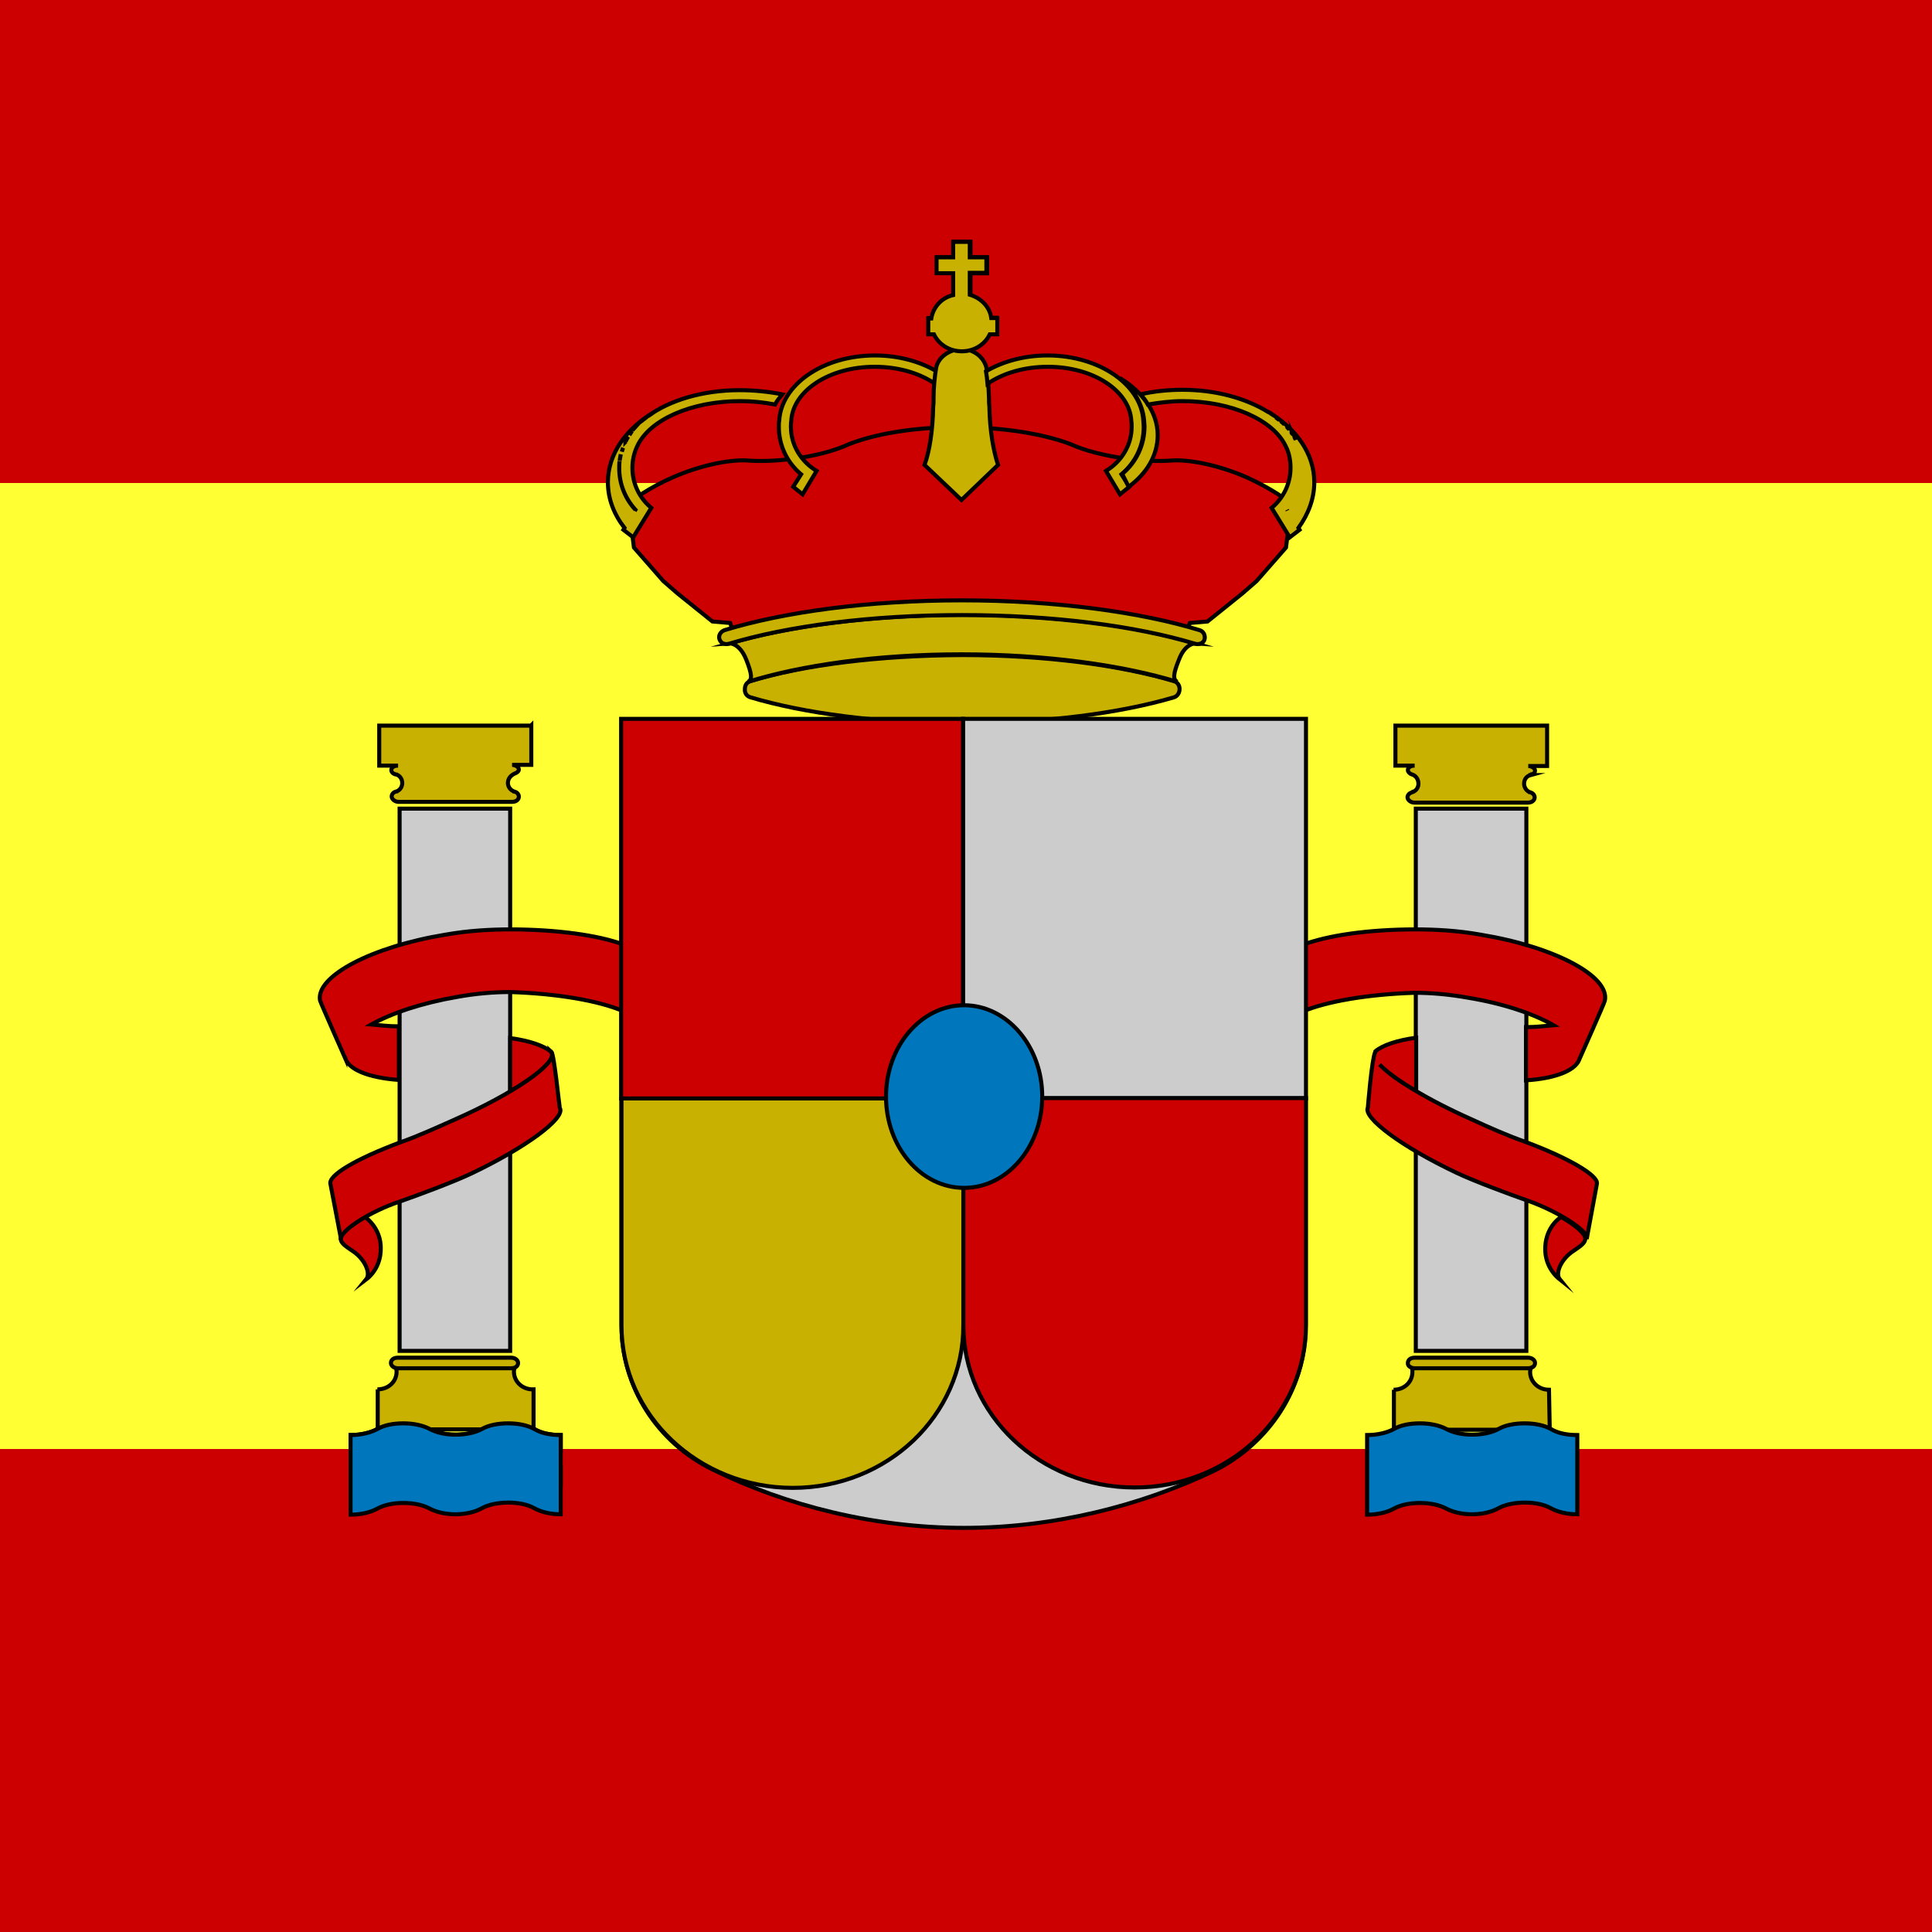 <svg version="1.1" id="Layer_1" xmlns="http://www.w3.org/2000/svg" x="0" y="0" viewBox="0 0 512 512" xml:space="preserve"><style>.st2{fill:#c8b100}.st2,.st3,.st4,.st5{stroke:#000;stroke-width:1.067;stroke-miterlimit:10}.st3{fill:#0076bc}.st4{fill:#c00}.st5{fill:#ccc}</style><path d="M0 0h512v512H0V0z" fill-rule="evenodd" clip-rule="evenodd" fill="#c00"/><path d="M0 128h512v256H0V128z" fill-rule="evenodd" clip-rule="evenodd" fill="#ff3"/><path class="st2" d="M140.7 192.3h-40.2v10.6h5c-1.1 0-1.8.5-1.8 1.2 0 .6.7 1.2 1.7 1.2-.2 0-.3 0-.5-.1 1.1.3 1.7 1.3 1.7 2.3 0 1-.6 2-1.7 2.3.2-.1.4-.1.6-.1-1 0-1.7.6-1.7 1.4 0 .7.9 1.4 1.8 1.4h30.1c1.1 0 1.8-.6 1.8-1.4 0-.5-.4-1.1-1.1-1.3-1.1-.3-1.8-1.3-1.8-2.3 0-1.1.7-2 1.8-2.5.6-.2 1.1-.6 1.1-1.1 0-.6-.9-1.2-1.8-1.2h5.1v-10.5l-.1.1zm-4.8 17.5c.2 0 .2 0 0 0zm-31.3-4.7h.2-.2z"/><path class="st3" d="M148.6 380.3c-2.8 0-5.2-.5-7-1.6-1.8-1-4.3-1.5-6.9-1.5-2.8 0-5.2.5-7 1.5-1.8 1-4.4 1.5-7 1.5-2.8 0-5.2-.6-7-1.6-1.8-.9-4.2-1.4-6.8-1.4-2.8 0-5.1.5-6.9 1.5-1.8 1-4.4 1.6-7.1 1.6v4.4c2.8 0 5.3-.6 7.1-1.6 1.8-1 4.3-1.5 6.9-1.5 2.7 0 5 .5 6.8 1.4 1.8 1 4.3 1.6 7 1.6s5.2-.6 7-1.6c1.8-1 4.4-1.5 7-1.5 2.7 0 5.1.5 6.9 1.5 1.8 1 4.3 1.6 7 1.6v-4.3zm0 8.7c-2.8 0-5.2-.6-7-1.6-1.8-1-4.3-1.5-6.9-1.5-2.8 0-5.2.5-7 1.5-1.8 1-4.4 1.6-7 1.6-2.8 0-5.2-.6-7-1.6-1.8-.9-4.2-1.4-6.8-1.4-2.8 0-5.1.5-6.9 1.5-1.8 1-4.4 1.6-7.1 1.6v4.4c2.8 0 5.3-.6 7.1-1.6 1.8-1 4.3-1.5 6.9-1.5 2.7 0 5 .5 6.8 1.4 1.8 1 4.3 1.6 7 1.6s5.2-.6 7-1.5c1.8-1 4.4-1.5 7-1.5 2.7 0 5.1.5 6.9 1.5 1.8 1 4.3 1.6 7 1.6V389z"/><path class="st2" d="M136.2 363.5c0-.4.1-.7.2-1.1-.2.1-.5.1-.7.1h-30.1c-.2 0-.5 0-.7-.1.1.3.2.7.2 1.1 0 2.7-2.2 4.7-5.1 4.7h.1v10.6h41.3v-10.6c-2.9.1-5.2-2-5.2-4.7z"/><path class="st2" d="M105.4 362.6h30.1c1.1 0 1.8-.6 1.8-1.4s-.9-1.4-1.8-1.4h-30.1c-1.1 0-1.8.6-1.8 1.4s.9 1.4 1.8 1.4z"/><path class="st4" d="M96.7 322.5c-4.1 2.3-6.8 4.8-6.4 6 .2 1.1 1.5 1.9 3.4 3.2 2.9 2 4.7 5.7 3.3 7.4 2.5-1.9 3.9-4.9 3.9-8.1.1-3.5-1.6-6.6-4.2-8.5"/><path class="st5" d="M105.9 358h29.3V214.3h-29.3V358z"/><path class="st4" d="M135.2 275.1c5.1.7 8.9 2 10.8 3.6l.2.3c1 1.8-3.5 5.9-11 10.2v-14.1z"/><path class="st4" d="M135.3 246.3c-5.2 0-11.1.3-17.3 1.4-19.5 3.2-34.3 11-33.2 17.4.1.5 6.7 15.4 6.7 15.4 0-.1 0-.3-.1-.4.7 3.3 6.2 5.5 14.3 6.1V272c-2.6 0-5-.3-7.3-.5 5.4-3 13.4-5.7 22.7-7.3 4.9-.9 9.7-1.3 14.1-1.3 12.5.4 23.4 2.3 29.8 5l-.1-17.7c-6.3-2.3-17.2-3.9-29.6-3.9zm10.8 32.4l.1.3c1.4 2.9-10.1 10.8-25.7 17.7-5.2 2.3-9.5 4.3-14.6 6.1-11.2 4.2-19.2 8.7-18.3 11.1l2.8 14.6c-.7-2 7.4-7.4 15.6-10.1 4.6-1.6 14.3-5.2 18.9-7.4 14.3-6.8 24.9-14.6 23.5-17.3-.2-.2-1.5-14.3-2.3-15z"/><path class="st2" d="M410 192.3h-40.2v10.6h5.1c-1.1 0-1.8.5-1.8 1.2 0 .4.4.9 1 1.1 1.1.3 1.8 1.3 1.8 2.5 0 1.1-.7 2-1.8 2.3-.6.2-1.1.7-1.1 1.3 0 .7.9 1.4 1.8 1.4h30.1c1.1 0 1.8-.6 1.8-1.4 0-.7-.7-1.4-1.7-1.4.2 0 .4 0 .6.1-1.1-.3-1.7-1.4-1.7-2.3 0-1.1.6-2 1.7-2.3h-.5c1 0 1.7-.5 1.7-1.2 0-.6-.9-1.2-1.8-1.2h5v-10.7zm-35.5 17.5c-.2 0 0 0 0 0zm31.1-4.7h.2-.2zm4.9 163.2c-2.8 0-5-2.1-5-4.7 0-.4.1-.7.2-1.1-.2.1-.5.1-.7.1h-30.1c-.3 0-.5 0-.7-.1.1.3.1.7.1 1.1 0 2.7-2.2 4.7-5 4.7h.1v10.6h41.3l-.2-10.6zm-35.6-5.7H405c1.1 0 1.8-.6 1.8-1.4s-.9-1.4-1.8-1.4h-30.1c-1.1 0-1.8.6-1.8 1.4-.1.7.7 1.4 1.8 1.4z"/><path class="st4" d="M413.7 322.5c4.1 2.3 6.8 4.8 6.4 6-.2 1.1-1.5 1.9-3.4 3.2-2.9 2-4.7 5.7-3.3 7.4-2.5-2-3.9-4.9-3.9-8.1 0-3.5 1.5-6.6 4.2-8.5"/><path class="st5" d="M375.2 358h29.3V214.3h-29.3V358z"/><path class="st4" d="M392.4 247.7c-6.1-1.1-12.1-1.4-17.3-1.4-12.5 0-23.3 1.6-29.9 4.1l-.1 17.7c6.4-2.7 17.3-4.6 29.8-5 4.3 0 9.1.4 14.1 1.3 9.2 1.5 17.3 4.2 22.7 7.3-2.2.2-4.7.5-7.3.5v14.1c8.1-.5 13.7-2.8 14.3-6.1 0 .1 0 .3-.1.4 0 0 6.6-14.8 6.7-15.4 1.4-6.5-13.4-14.3-32.9-17.5z"/><path class="st4" d="M404.5 302.7c-5.1-1.8-9.4-3.7-14.6-6.1-11.5-5.1-20.8-10.8-24.3-14.5 1.8 1.9 5.2 4.5 9.7 7V275c-5.1.7-8.9 2-10.8 3.6v.1s-.1.1-.1.2c-.9 2.1-1.9 14.6-1.9 14.6-1.4 2.7 9.1 10.5 23.5 17.3 4.6 2.2 14.3 5.8 18.9 7.4 8.2 2.9 16.3 8.2 15.6 10.1l2.7-14.6c.4-2.2-7.5-6.8-18.7-11zM254 113.2c11.9 0 22.6 1.8 29.7 4.5 3.9 1.8 9.3 3.1 15.1 3.9 4.5.6 8.6.7 12.4.4 4.9-.1 12.1 1.4 19.2 4.5 5.9 2.7 10.8 5.8 14.1 8.9l-2.8 2.6-.9 7.1-7.8 8.9-3.8 3.3-9.2 7.4-4.7.4-1.4 4.1-59.4-6.9-59.6 6.9-1.4-4.1-4.7-.4-9.2-7.4-3.8-3.3-7.8-8.9-.9-7.1-2.9-2.6c3.3-3.1 8.2-6.3 14.1-8.9 7.1-3.1 14.3-4.6 19.2-4.5 3.7.3 7.9.2 12.4-.4 5.9-.7 11.2-2.1 15.1-3.9 6.9-2.7 17.1-4.5 29-4.5"/><path class="st2" d="M255 191.7c-22.2 0-42-2.7-56.1-6.9-1.1-.3-1.6-1.3-1.5-2.2 0-1 .5-1.8 1.5-2.1 14.2-4.3 34-6.8 56.1-6.9 22.2 0 41.9 2.7 56.1 6.9 1 .3 1.5 1.2 1.5 2.1s-.5 1.9-1.5 2.2c-14.2 4.2-34 6.8-56.1 6.9"/><path class="st2" d="M254.8 173.4c-22.4 0-42.6 2.9-56.6 7.3 1.2-.5 1.1-2-.4-5.8-1.8-4.6-4.5-4.4-4.5-4.4 15.7-4.6 37.4-7.5 61.7-7.6 24.2 0 46.2 2.9 61.9 7.6 0 0-2.8-.2-4.5 4.4-1.5 3.7-1.6 5.2-.4 5.8-14.3-4.4-34.8-7.3-57.2-7.3"/><path class="st2" d="M254.9 163c-24.2 0-46.1 2.9-61.7 7.6-1.1.3-2.1-.1-2.5-1.1s.2-2.1 1.3-2.5c15.7-4.8 38.1-7.9 62.9-7.9s47.3 3.1 63 7.9c1.1.3 1.6 1.5 1.3 2.5-.3 1-1.5 1.4-2.5 1.1-15.6-4.7-37.5-7.6-61.8-7.6m-44.7-34l2.5 2 3.7-6.2c-4.1-2.5-6.8-6.8-6.8-11.7 0-.5 0-1.1.1-1.6.4-7.8 9.9-14.3 22.1-14.3 6.3 0 11.9 1.7 16 4.5.1-1.2.2-2.2.4-3.3-4.4-2.6-10.1-4.2-16.3-4.2-14 0-24.9 7.9-25.4 17.3-.1.5-.1 1.1-.1 1.6 0 5 2.2 9.5 5.9 12.6l-2.1 3.3zM196 103.4c-9.8 0-18.6 2.7-24.3 6.9.5-.3 1.1-.7 1.6-1.1-7.3 4.4-12.2 11-12.2 18.6 0 4.4 1.6 8.5 4.4 12.1l-.3.5 2.6 2 4.8-7.8c-3.1-2.6-5-6.3-5-10.6 0-2 .4-3.9 1.3-5.8 3.2-6.9 14.2-11.9 27.3-11.9 3.1 0 6.1.3 9.2.9.5-1 1.2-1.8 1.9-2.7-3.6-.7-7.4-1.1-11.3-1.1zM165.8 117c0 .1-.1.2-.1.2 0-.1 0-.1.1-.2zm2.6 18.1l-.2.3.2-.3c-2.7-3-4.3-6.8-4.3-11 0-.6 0-1.3.1-1.9-.1.6-.1 1.3-.1 1.9 0 4.2 1.6 8.1 4.3 11zm-3.3-16.4l-.3 1c.1-.4.2-.8.3-1zm-.6 1.7c-.1.5-.2 1.2-.3 1.7.1-.5.2-1 .3-1.7zm2.3-5.1c.2-.3.4-.7.7-1.1-.3.5-.5.8-.7 1.1zm-1 1.7c.2-.4.4-.9.7-1.3-.3.4-.5.8-.7 1.3zm1.8-3c.6-.9 1.5-1.7 2.3-2.5-.8.8-1.5 1.7-2.3 2.5zm2.7-2.6c.4-.3.7-.6 1.2-1-.5.3-.9.6-1.2 1z"/><path class="st2" d="M254.8 92.5c3.2 0 5.9 2.1 6.6 4.9.4 2.5.6 5.3.7 8.3v1c0 .3.1.7.1 1.1.1 6.3 1.1 11.9 2.3 15.4l-9.7 9.3-9.8-9.3c1.3-3.4 2.2-9.1 2.3-15.4 0-.3.1-.7.1-1.1v-1c0-3 .3-5.9.7-8.3.6-2.8 3.5-4.8 6.7-4.9"/><path class="st2" d="M299.3 129l-2.5 2-3.7-6.2c4.1-2.5 6.8-6.8 6.8-11.7 0-.5 0-1.1-.1-1.6-.4-7.8-9.9-14.3-22.1-14.3-6.3 0-11.9 1.7-16 4.5-.1-1.2-.2-2.2-.4-3.3 4.4-2.6 10.1-4.2 16.3-4.2 13.9 0 24.9 7.9 25.4 17.3 0 .5.1 1.1.1 1.6 0 5-2.2 9.5-5.9 12.6l2.1 3.3z"/><path class="st2" d="M299.1 129c4.8-3.5 7.7-8.3 7.7-13.7 0-6.1-4.1-11.5-10-15.1 3.7 3 6 6.9 6.4 11.2 0 .5.1 1.1.1 1.6 0 5-2.2 9.5-5.9 12.6l1.7 3.4zm-35-44.7v4.2h-18v-4.2h6.7v-12h-4.4v-4.1h4.4v-4.1h4.4v4.1h4.4v4.2h-4.4v11.8h6.9z"/><path class="st5" d="M255.5 404.9c-23.6 0-47-5.8-66.7-15.5-14.5-7.1-24.1-21.7-24.1-38.3v-59.9H346v60.2c0 16.5-9.6 31-24.1 38.3-19.7 9.4-42.7 15.2-66.4 15.2"/><path class="st2" d="M261.3 84.3v4.2h-13v-4.2h4.4v-12h-4.4v-4.1h4.4v-4.1h4.4v4.1h4.4v4.2H257v11.8h4.3z"/><path class="st2" d="M264.1 84.3h-1.4c-.4-3-2.7-5.3-5.7-6.2v-5.8h4.4v-4.1H257v-4.1h-4.4v4.1h-4.4v4.2h4.4v5.8c-3.1.7-5.3 3.2-5.8 6.2h-.8v4.2h1.5c1.3 2.7 4.1 4.5 7.4 4.5s6.1-1.8 7.4-4.5h2v-4.3h-.2z"/><path class="st5" d="M255.2 291.1h90.9V190.5h-90.9v100.6z"/><path class="st2" d="M255.3 351.3c0 23.8-20.2 43-45.2 43s-45.4-19.3-45.4-43v-60.2h90.7v60.2z"/><path class="st4" d="M164.6 291.1h90.6V190.5h-90.6v100.6zm181.5-.1v60.2c0 23.8-20.4 43-45.4 43-25.1 0-45.4-19.3-45.4-43V291h90.8z"/><path class="st3" d="M234.8 290.6c0-13.3 9.3-24.2 20.7-24.2s20.7 10.9 20.7 24.2-9.3 24.2-20.7 24.2-20.7-10.8-20.7-24.2"/><path d="M148.6 380.3c-2.8 0-5.2-.5-7-1.6-1.8-1-4.3-1.5-6.9-1.5-2.8 0-5.2.5-7 1.5-1.8 1-4.4 1.5-7 1.5-2.8 0-5.2-.6-7-1.6-1.8-.9-4.2-1.4-6.8-1.4-2.8 0-5.1.5-6.9 1.5-1.8 1-4.4 1.6-7.1 1.6v21.1c2.8 0 5.3-.6 7.1-1.6 1.8-1 4.3-1.5 6.9-1.5 2.7 0 5 .5 6.8 1.4 1.8 1 4.3 1.6 7 1.6s5.2-.6 7-1.6c1.8-1 4.4-1.5 7-1.5 2.7 0 5.1.5 6.9 1.5 1.8 1 4.3 1.6 7 1.6v-21zm269.4 0c-2.8 0-5.2-.5-7-1.6-1.8-1-4.3-1.5-6.9-1.5-2.8 0-5.2.5-7 1.5-1.8 1-4.4 1.5-7 1.5-2.8 0-5.2-.6-7-1.6-1.8-.9-4.2-1.4-6.8-1.4-2.8 0-5.1.5-6.9 1.5-1.8 1-4.4 1.6-7.1 1.6v21.1c2.8 0 5.3-.6 7.1-1.6 1.8-1 4.3-1.5 6.9-1.5 2.7 0 5 .5 6.8 1.4 1.8 1 4.3 1.6 7 1.6s5.2-.6 7-1.6c1.8-1 4.4-1.5 7-1.5 2.7 0 5.1.5 6.9 1.5s4.3 1.6 7 1.6v-21z" fill="#0076bc" stroke="#000" stroke-width="1.067"/><path class="st2" d="M348.3 127.8c0-7.6-4.8-14.2-12.1-18.6h-.1c-5.8-3.6-13.8-5.9-22.7-5.9-3.9 0-7.7.4-11.1 1.2.7.9 1.4 1.7 1.9 2.7 3-.5 6.1-.9 9.2-.9 13.1 0 24.1 5.1 27.3 11.9.9 1.7 1.3 3.7 1.3 5.8 0 4.2-1.9 8-5 10.6l4.8 7.8 2.6-2-.3-.5c2.6-3.6 4.2-7.7 4.2-12.1zm-5.6-12.6c-.2-.2-.3-.4-.5-.7 0 .2.3.5.5.7zm.7 1.4c-.1-.3-.3-.5-.4-.9.2.4.3.6.4.9zm-1.7-2.7c-.2-.3-.5-.5-.7-.9.2.4.5.6.7.9zm-4-3.7c-.4-.3-.9-.5-1.3-.9.4.2.8.6 1.3.9zm2.7 2.3c-.3-.3-.6-.6-1-.9.5.4.8.7 1 .9zm-1.4-1.2c-.3-.2-.5-.4-.9-.7.3.2.6.4.9.7zm2.1 23.8l.1.2-.1-.2z"/></svg>